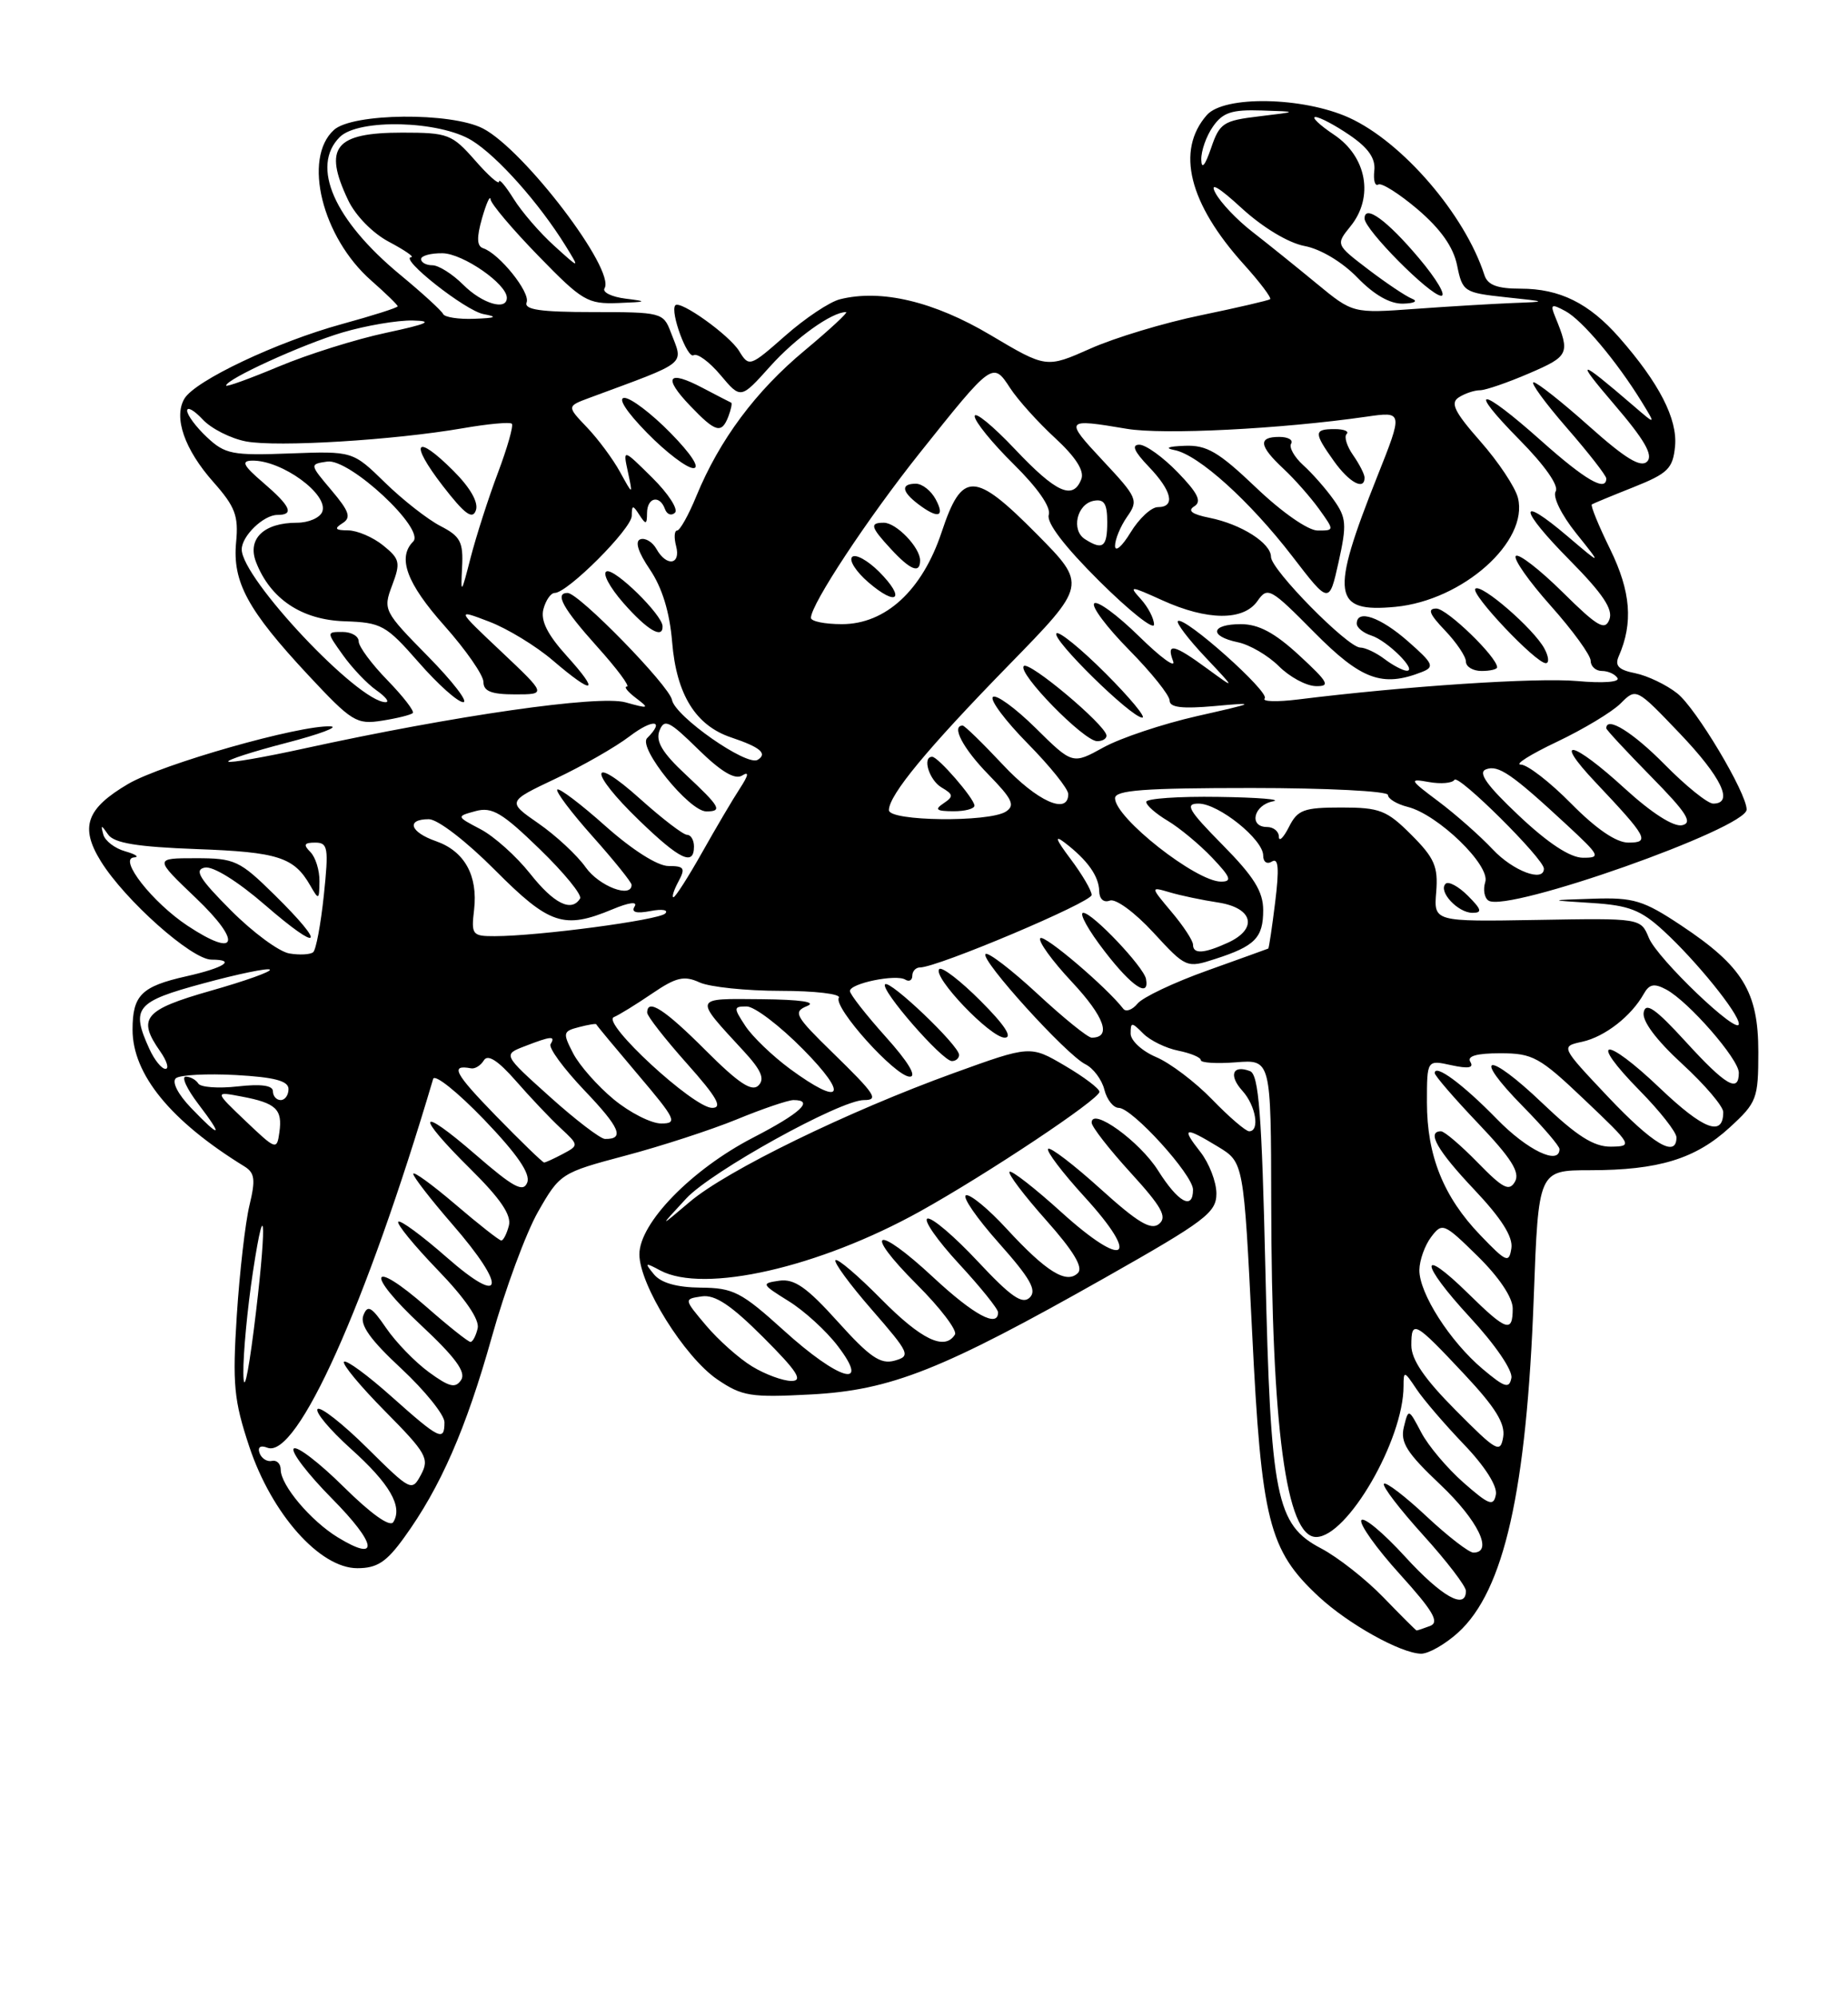 <?xml version="1.0" encoding="UTF-8" standalone="no"?>
<!DOCTYPE svg PUBLIC "-//W3C//DTD SVG 1.1//EN" "http://www.w3.org/Graphics/SVG/1.1/DTD/svg11.dtd" >
<svg xmlns="http://www.w3.org/2000/svg" xmlns:xlink="http://www.w3.org/1999/xlink" version="1.1" viewBox="0 0 237 256">
 <g >
 <path fill="currentColor"
d=" M 187.00 209.25 C 192.90 203.89 195.78 191.11 196.70 166.25 C 197.30 150.00 197.30 150.00 203.90 149.99 C 212.70 149.99 217.44 148.54 221.84 144.50 C 225.31 141.32 225.50 140.83 225.50 134.83 C 225.50 127.12 223.51 123.86 215.58 118.60 C 210.76 115.40 209.51 115.02 204.33 115.19 C 198.50 115.38 198.50 115.38 204.18 115.74 C 208.90 116.04 210.44 116.63 213.34 119.30 C 217.53 123.14 223.00 129.90 223.00 131.23 C 223.00 132.86 212.56 122.89 211.46 120.21 C 210.42 117.68 210.42 117.68 197.15 117.91 C 183.87 118.14 183.87 118.14 184.19 114.32 C 184.45 111.08 183.97 109.97 181.00 107.00 C 177.85 103.85 176.95 103.50 172.03 103.50 C 167.20 103.50 166.41 103.79 165.30 106.00 C 164.60 107.38 164.02 107.94 164.01 107.25 C 164.01 106.56 163.32 106.00 162.50 106.00 C 160.12 106.00 160.76 103.19 163.25 102.71 C 164.49 102.47 161.34 102.21 156.25 102.14 C 151.16 102.06 147.00 102.35 147.00 102.78 C 147.00 103.22 148.24 104.30 149.75 105.20 C 151.26 106.10 153.82 108.22 155.44 109.92 C 157.84 112.44 158.05 113.00 156.59 113.00 C 153.40 113.00 143.00 104.83 143.00 102.31 C 143.00 101.28 146.72 101.00 160.50 101.00 C 170.12 101.00 178.00 101.40 178.00 101.89 C 178.00 102.38 179.14 103.07 180.53 103.42 C 184.41 104.39 191.16 110.92 190.48 113.05 C 190.17 114.03 190.37 115.11 190.91 115.44 C 193.40 116.98 224.00 106.17 224.00 103.76 C 224.00 101.63 217.50 90.75 215.10 88.87 C 213.70 87.76 211.28 86.61 209.72 86.29 C 207.58 85.87 207.06 85.33 207.60 84.11 C 209.47 79.84 209.15 75.83 206.51 70.42 C 205.01 67.37 203.95 64.77 204.15 64.65 C 204.34 64.53 206.75 63.53 209.50 62.44 C 213.91 60.68 214.54 60.06 214.82 57.20 C 215.15 53.71 212.79 49.10 207.65 43.25 C 203.79 38.86 200.03 37.00 195.02 37.00 C 192.01 37.00 190.79 36.54 190.37 35.25 C 187.87 27.50 179.84 18.18 173.00 15.08 C 167.09 12.41 156.99 12.22 154.77 14.75 C 150.78 19.30 152.46 26.07 159.53 33.90 C 161.59 36.18 163.10 38.19 162.89 38.35 C 162.68 38.51 158.68 39.44 154.00 40.41 C 149.32 41.37 142.95 43.29 139.84 44.68 C 134.18 47.19 134.18 47.19 127.02 42.94 C 119.78 38.64 113.00 37.03 107.72 38.36 C 106.41 38.68 103.25 40.79 100.71 43.03 C 96.16 47.03 96.06 47.06 94.79 44.99 C 93.53 42.94 87.19 38.41 86.60 39.14 C 85.92 39.97 88.15 46.03 88.95 45.53 C 89.43 45.24 90.98 46.38 92.41 48.08 C 95.00 51.16 95.00 51.16 98.75 46.98 C 102.03 43.32 106.67 40.00 108.50 40.00 C 108.83 40.00 106.45 42.21 103.21 44.91 C 96.91 50.14 92.28 56.37 89.32 63.55 C 88.32 66.00 87.20 67.99 86.84 68.00 C 86.48 68.00 86.42 68.90 86.71 70.00 C 87.34 72.40 85.48 72.67 84.19 70.37 C 83.69 69.47 82.76 68.91 82.13 69.12 C 81.39 69.37 81.83 70.76 83.35 73.00 C 84.92 75.32 85.88 78.45 86.20 82.29 C 86.75 89.03 89.22 93.01 93.80 94.53 C 97.50 95.77 98.47 96.59 97.17 97.39 C 95.78 98.26 86.58 91.83 86.18 89.71 C 85.83 87.88 74.23 76.00 72.79 76.00 C 71.09 76.00 72.19 77.99 76.59 82.89 C 79.12 85.70 80.83 88.00 80.40 88.00 C 79.97 88.00 80.49 88.66 81.56 89.47 C 83.34 90.82 83.23 90.86 80.21 90.02 C 76.75 89.07 58.33 91.71 39.08 95.92 C 33.89 97.06 29.49 97.82 29.28 97.62 C 29.08 97.41 32.42 96.33 36.71 95.22 C 40.99 94.11 43.55 93.15 42.38 93.10 C 38.42 92.92 20.80 97.93 16.45 100.47 C 11.07 103.63 10.22 106.00 12.92 110.37 C 16.01 115.37 24.59 123.00 27.12 123.00 C 30.36 123.00 28.78 124.04 23.87 125.14 C 18.14 126.43 17.00 127.56 17.00 131.97 C 17.00 137.71 21.89 143.69 31.34 149.50 C 32.68 150.33 32.79 151.19 31.99 154.50 C 31.46 156.70 30.73 163.03 30.37 168.57 C 29.80 177.44 29.99 179.46 31.97 185.42 C 34.85 194.06 41.02 201.00 45.82 201.00 C 48.36 201.00 49.56 200.22 51.83 197.07 C 56.49 190.64 59.76 183.17 63.07 171.38 C 64.78 165.26 67.46 158.02 69.01 155.30 C 71.80 150.42 71.97 150.31 80.17 148.13 C 84.75 146.92 91.20 144.82 94.50 143.47 C 97.80 142.11 101.06 141.01 101.75 141.00 C 104.48 140.99 102.69 142.66 96.55 145.83 C 88.69 149.90 82.00 156.76 82.00 160.77 C 82.00 164.67 87.78 173.94 92.00 176.81 C 95.18 178.97 96.29 179.14 104.00 178.73 C 114.29 178.18 120.81 175.59 141.75 163.75 C 154.60 156.48 156.00 155.42 156.00 152.98 C 156.00 151.49 155.07 149.08 153.93 147.63 C 151.45 144.48 151.89 144.35 156.23 146.99 C 159.50 148.98 159.50 148.98 160.58 170.74 C 161.77 194.95 162.71 198.68 169.12 204.64 C 172.90 208.15 179.60 211.89 182.23 211.96 C 183.19 211.98 185.33 210.76 187.00 209.25 Z  M 188.25 114.81 C 187.04 113.60 185.75 112.91 185.39 113.28 C 184.41 114.25 186.97 117.00 188.84 117.00 C 190.13 117.00 190.01 116.57 188.25 114.81 Z  M 52.94 91.39 C 53.17 91.16 51.71 89.27 49.69 87.19 C 47.66 85.11 46.00 82.87 46.00 82.21 C 46.00 81.54 45.07 81.00 43.93 81.00 C 41.86 81.00 41.86 81.00 43.99 83.98 C 45.16 85.62 47.09 87.65 48.28 88.48 C 49.47 89.32 50.00 90.00 49.45 90.00 C 45.95 90.00 31.00 74.14 31.00 70.42 C 31.00 68.70 33.80 66.00 35.57 66.00 C 37.78 66.00 37.29 64.90 33.75 61.86 C 31.20 59.68 30.89 59.07 32.32 59.04 C 36.12 58.96 42.18 63.36 41.33 65.59 C 41.03 66.37 39.57 67.00 38.08 67.00 C 33.84 67.00 31.69 69.06 32.83 72.03 C 34.66 76.76 38.68 79.45 44.18 79.63 C 48.93 79.79 49.50 80.11 53.70 84.90 C 56.15 87.71 58.72 90.00 59.41 90.00 C 60.10 90.00 58.06 87.35 54.88 84.12 C 49.21 78.36 49.11 78.16 50.29 75.03 C 51.39 72.11 51.29 71.65 49.14 69.91 C 47.84 68.86 45.82 67.99 44.64 67.98 C 42.99 67.97 42.82 67.76 43.91 67.07 C 45.07 66.35 44.81 65.56 42.51 62.84 C 39.69 59.50 39.69 59.50 41.97 59.16 C 44.82 58.74 54.58 67.82 52.99 69.41 C 50.93 71.47 52.16 74.78 57.00 80.21 C 59.75 83.30 62.00 86.54 62.00 87.41 C 62.00 88.60 63.01 89.00 66.05 89.00 C 70.09 89.00 70.09 89.00 64.30 83.53 C 58.50 78.06 58.50 78.06 62.74 79.68 C 65.08 80.57 68.75 82.81 70.90 84.65 C 76.17 89.16 77.03 88.88 72.69 84.08 C 70.20 81.33 69.31 79.54 69.69 78.08 C 69.99 76.94 70.64 76.00 71.14 76.00 C 72.78 76.00 81.00 67.78 81.02 66.12 C 81.03 64.71 81.16 64.69 82.00 66.00 C 82.83 67.28 82.97 67.25 82.98 65.75 C 83.00 63.74 84.61 63.39 85.28 65.25 C 85.53 65.94 86.10 66.15 86.56 65.72 C 87.02 65.29 85.71 63.26 83.64 61.22 C 79.88 57.50 79.88 57.50 80.53 60.50 C 81.17 63.50 81.17 63.50 79.52 60.50 C 78.62 58.85 76.71 56.28 75.28 54.78 C 72.69 52.07 72.69 52.07 75.60 50.99 C 88.45 46.23 87.66 46.87 86.02 42.57 C 85.08 40.07 84.79 40.00 76.06 40.00 C 69.27 40.00 67.18 39.69 67.54 38.75 C 68.03 37.48 64.04 32.51 61.97 31.82 C 61.15 31.55 61.11 30.47 61.82 27.97 C 62.37 26.06 62.86 24.97 62.91 25.54 C 62.96 26.12 65.72 29.38 69.04 32.79 C 74.67 38.58 75.35 38.99 79.29 38.84 C 83.00 38.70 83.11 38.63 80.23 38.28 C 78.43 38.05 77.22 37.46 77.53 36.95 C 78.97 34.62 67.23 19.21 61.94 16.47 C 57.86 14.36 45.23 14.48 42.83 16.65 C 38.80 20.30 41.31 30.43 47.61 35.96 C 49.47 37.60 51.00 39.08 51.00 39.26 C 51.00 39.44 47.78 40.46 43.84 41.54 C 35.52 43.82 25.01 48.79 23.65 51.10 C 22.23 53.49 23.66 57.61 27.36 61.78 C 30.16 64.94 30.61 66.11 30.28 69.50 C 29.80 74.59 31.76 78.20 39.51 86.51 C 45.12 92.52 45.72 92.89 49.00 92.37 C 50.92 92.07 52.70 91.63 52.94 91.39 Z  M 84.97 80.25 C 84.91 78.78 78.89 72.87 77.81 73.23 C 77.20 73.43 78.17 75.26 79.96 77.30 C 83.01 80.77 85.04 81.97 84.97 80.25 Z  M 86.00 55.50 C 83.57 53.02 80.91 51.00 80.08 51.00 C 79.18 51.00 80.35 52.80 83.00 55.50 C 85.43 57.98 88.09 60.00 88.92 60.00 C 89.82 60.00 88.65 58.20 86.00 55.50 Z  M 93.42 53.36 C 93.76 52.45 93.92 51.67 93.77 51.61 C 93.62 51.55 91.98 50.70 90.11 49.72 C 85.64 47.36 84.97 48.32 88.51 52.01 C 91.79 55.44 92.54 55.64 93.42 53.36 Z  M 177.41 204.73 C 175.16 202.41 171.57 199.59 169.44 198.47 C 163.64 195.43 162.95 192.00 162.28 162.66 C 161.82 142.71 161.43 137.72 160.31 137.29 C 158.07 136.43 157.54 137.83 159.34 139.82 C 161.06 141.72 161.60 145.00 160.20 145.00 C 159.76 145.00 157.63 143.17 155.45 140.92 C 153.28 138.68 150.04 136.23 148.25 135.48 C 146.46 134.72 145.00 133.37 145.00 132.48 C 145.00 130.98 145.13 130.98 146.62 132.48 C 147.51 133.37 149.54 134.36 151.12 134.67 C 152.70 134.99 154.00 135.53 154.00 135.88 C 154.00 136.23 156.03 136.35 158.50 136.16 C 163.00 135.80 163.00 135.80 163.03 154.15 C 163.07 182.97 164.95 197.00 168.79 197.00 C 172.79 197.00 180.00 184.55 180.00 177.66 C 180.00 175.67 180.09 175.69 181.65 178.03 C 182.55 179.39 185.30 182.58 187.74 185.13 C 190.43 187.93 192.05 190.48 191.84 191.57 C 191.54 193.12 190.97 192.91 187.70 190.04 C 185.61 188.20 183.16 185.31 182.27 183.60 C 180.64 180.51 180.63 180.51 180.04 182.91 C 179.56 184.88 180.41 186.22 184.73 190.30 C 189.54 194.86 191.56 199.00 188.96 199.00 C 188.38 199.00 185.68 196.91 182.94 194.35 C 180.21 191.79 177.75 189.91 177.49 190.18 C 177.22 190.45 179.48 193.40 182.50 196.74 C 185.53 200.08 188.00 203.31 188.00 203.91 C 188.00 206.41 184.89 204.66 180.17 199.49 C 177.40 196.46 174.89 194.37 174.59 194.85 C 174.30 195.33 176.51 198.44 179.52 201.76 C 183.80 206.49 184.64 207.92 183.41 208.40 C 182.54 208.73 181.76 208.99 181.67 208.98 C 181.58 208.97 179.66 207.06 177.41 204.73 Z  M 43.34 197.06 C 39.87 194.95 36.00 190.37 36.00 188.37 C 36.00 187.61 35.49 187.11 34.88 187.25 C 34.26 187.39 33.54 186.94 33.29 186.25 C 33.01 185.48 33.40 185.21 34.30 185.56 C 38.09 187.02 46.94 167.33 55.55 138.29 C 55.75 137.62 58.68 139.97 62.08 143.50 C 66.33 147.93 68.05 150.43 67.62 151.56 C 67.11 152.88 65.87 152.22 61.00 148.00 C 53.54 141.54 53.15 142.74 60.38 149.88 C 64.18 153.64 65.62 155.75 65.26 157.10 C 64.99 158.14 64.55 159.00 64.29 159.00 C 64.03 159.00 61.38 156.92 58.41 154.38 C 55.43 151.84 53.00 150.07 53.00 150.46 C 53.00 150.84 55.25 153.74 58.00 156.91 C 65.09 165.06 64.65 167.62 57.27 161.14 C 54.12 158.38 51.34 156.33 51.08 156.59 C 50.82 156.84 53.10 159.63 56.14 162.78 C 59.65 166.41 61.52 169.14 61.26 170.25 C 61.04 171.21 60.62 172.00 60.34 172.00 C 60.05 172.00 57.53 170.00 54.74 167.55 C 47.41 161.14 46.76 163.10 53.98 169.84 C 58.39 173.96 59.80 175.87 59.14 176.87 C 58.41 177.98 57.63 177.79 55.00 175.87 C 53.22 174.57 50.75 172.02 49.51 170.20 C 47.64 167.47 47.14 167.19 46.60 168.60 C 46.13 169.82 47.50 171.74 51.48 175.43 C 54.51 178.26 57.00 181.35 57.00 182.29 C 57.00 184.80 56.38 184.50 50.23 179.02 C 47.15 176.27 44.41 174.26 44.12 174.54 C 43.84 174.82 46.22 177.69 49.41 180.91 C 54.68 186.23 55.09 186.96 54.00 189.00 C 52.82 191.20 52.70 191.14 47.09 185.59 C 43.96 182.49 41.09 180.24 40.73 180.60 C 40.37 180.96 42.28 183.25 44.98 185.68 C 49.98 190.16 51.68 193.10 50.44 195.09 C 50.02 195.78 47.59 194.05 44.07 190.57 C 40.95 187.48 38.06 185.27 37.67 185.67 C 37.27 186.06 39.48 188.95 42.57 192.07 C 48.34 197.90 48.71 200.33 43.34 197.06 Z  M 186.70 180.77 C 182.69 176.74 181.00 174.27 181.00 172.44 C 181.00 169.11 181.42 169.34 187.83 176.18 C 191.77 180.38 193.06 182.46 192.78 184.18 C 192.42 186.32 191.95 186.06 186.70 180.77 Z  M 31.21 176.00 C 31.18 173.53 31.73 167.68 32.44 163.00 C 34.12 151.98 34.19 157.53 32.54 170.50 C 31.76 176.59 31.24 178.74 31.21 176.00 Z  M 190.16 175.48 C 185.95 171.94 181.99 165.74 182.03 162.77 C 182.05 161.52 182.73 159.62 183.54 158.55 C 184.96 156.67 185.17 156.75 189.51 161.01 C 192.24 163.69 194.00 166.31 194.00 167.71 C 194.00 170.88 193.21 170.62 188.31 165.81 C 181.90 159.52 182.07 161.88 188.53 168.86 C 191.75 172.34 194.02 175.66 193.83 176.62 C 193.55 178.03 192.98 177.85 190.16 175.48 Z  M 96.46 175.14 C 94.78 174.12 92.13 171.76 90.55 169.89 C 87.69 166.50 87.69 166.50 90.00 166.16 C 91.70 165.91 93.75 167.27 97.89 171.41 C 102.26 175.78 103.04 177.00 101.49 177.00 C 100.40 176.99 98.13 176.16 96.46 175.14 Z  M 100.50 170.51 C 95.08 165.61 94.05 165.07 89.87 165.04 C 86.81 165.01 84.78 164.44 83.87 163.34 C 82.63 161.83 82.71 161.78 84.68 162.84 C 90.28 165.82 105.03 162.46 118.00 155.26 C 126.60 150.48 141.00 140.90 141.00 139.94 C 141.00 139.53 139.00 138.02 136.56 136.59 C 132.13 133.99 132.13 133.99 122.31 137.54 C 108.72 142.46 93.23 150.01 88.48 154.03 C 84.50 157.40 84.50 157.40 88.00 153.62 C 91.21 150.15 107.74 141.00 110.80 141.00 C 112.75 141.00 112.27 140.27 106.75 134.89 C 101.96 130.22 101.68 129.70 103.50 128.95 C 104.79 128.43 102.71 128.12 97.63 128.07 C 88.84 127.99 88.93 127.74 95.40 134.75 C 97.63 137.17 98.11 138.29 97.27 139.13 C 96.42 139.98 94.69 138.82 90.50 134.63 C 85.22 129.35 83.00 127.92 83.00 129.80 C 83.00 130.24 85.29 133.17 88.08 136.30 C 91.95 140.64 92.72 142.00 91.33 142.00 C 88.94 142.00 77.09 131.07 78.72 130.37 C 79.39 130.09 81.60 128.73 83.64 127.34 C 86.71 125.25 87.74 125.01 89.72 125.92 C 91.02 126.51 95.70 127.00 100.11 127.00 C 104.51 127.00 107.87 127.40 107.58 127.88 C 106.82 129.10 114.83 138.00 116.68 138.00 C 117.62 138.00 116.46 136.08 113.59 132.89 C 111.07 130.08 109.00 127.44 109.00 127.02 C 109.00 126.04 114.91 124.83 116.10 125.56 C 116.60 125.87 117.00 125.64 117.00 125.06 C 117.00 124.48 117.45 124.00 117.99 124.00 C 120.22 124.00 140.00 115.65 140.00 114.71 C 140.00 114.15 138.78 112.07 137.29 110.09 C 135.41 107.59 135.18 106.96 136.54 108.00 C 139.47 110.24 140.93 112.30 140.97 114.22 C 140.99 115.23 141.55 115.73 142.33 115.43 C 143.08 115.14 145.54 116.95 147.90 119.51 C 152.09 124.06 152.18 124.10 155.82 122.92 C 160.95 121.27 162.00 120.21 162.00 116.66 C 162.00 114.27 160.81 112.36 156.78 108.28 C 152.40 103.84 151.91 103.00 153.71 103.00 C 156.28 103.00 162.00 107.59 162.00 109.65 C 162.00 110.49 162.49 110.82 163.13 110.42 C 163.96 109.91 164.07 111.32 163.54 115.61 C 163.14 118.85 162.74 121.53 162.65 121.58 C 162.57 121.62 159.04 122.89 154.80 124.41 C 150.57 125.92 146.56 127.82 145.89 128.63 C 145.22 129.44 144.40 129.74 144.06 129.30 C 141.92 126.53 133.93 119.73 133.42 120.25 C 133.08 120.59 134.91 123.13 137.49 125.88 C 141.66 130.35 142.60 133.00 140.00 133.00 C 139.51 133.00 136.37 130.46 133.03 127.36 C 129.68 124.26 126.69 121.98 126.39 122.28 C 125.68 122.99 136.75 135.20 139.20 136.41 C 140.21 136.91 141.31 138.38 141.63 139.66 C 141.95 140.95 142.79 142.00 143.48 142.00 C 145.20 142.00 153.00 150.58 153.00 152.48 C 153.00 155.16 151.10 154.12 148.52 150.03 C 146.15 146.28 140.00 141.85 140.00 143.89 C 140.00 144.41 142.25 147.30 144.99 150.30 C 148.99 154.68 149.72 155.99 148.65 156.87 C 147.62 157.73 145.92 156.71 141.12 152.37 C 137.70 149.28 134.69 146.98 134.42 147.25 C 134.14 147.52 136.25 150.30 139.11 153.43 C 146.38 161.39 144.30 162.77 136.14 155.39 C 132.72 152.29 129.71 149.95 129.47 150.19 C 129.23 150.44 131.34 153.22 134.15 156.38 C 137.66 160.32 138.95 162.45 138.24 163.16 C 136.78 164.62 134.19 163.02 129.11 157.51 C 126.77 154.96 124.42 153.03 123.89 153.20 C 123.36 153.38 125.26 156.13 128.10 159.32 C 132.13 163.85 133.01 165.39 132.06 166.31 C 131.11 167.24 129.63 166.20 125.40 161.68 C 122.40 158.47 119.50 156.00 118.94 156.19 C 118.39 156.37 120.20 158.97 122.97 161.97 C 125.74 164.96 128.00 167.77 128.00 168.21 C 128.00 170.23 124.89 168.55 119.71 163.74 C 112.29 156.83 110.51 157.56 117.57 164.62 C 120.59 167.63 122.79 170.53 122.47 171.05 C 121.16 173.16 118.16 171.72 113.02 166.52 C 110.05 163.51 107.41 161.26 107.15 161.52 C 106.89 161.77 108.99 164.64 111.82 167.88 C 116.68 173.47 116.83 173.81 114.72 174.40 C 112.92 174.90 111.54 173.95 107.45 169.41 C 103.49 165.01 101.88 163.88 99.95 164.15 C 97.59 164.49 97.64 164.59 101.14 166.77 C 103.15 168.01 105.98 170.60 107.44 172.52 C 111.74 178.14 107.60 176.95 100.50 170.51 Z  M 123.00 135.21 C 123.00 134.01 114.12 125.55 113.51 126.16 C 112.84 126.82 120.84 136.00 122.08 136.00 C 122.59 136.00 123.00 135.64 123.00 135.21 Z  M 125.77 128.30 C 123.19 125.71 120.79 123.87 120.46 124.21 C 119.52 125.15 127.01 133.00 128.85 133.00 C 129.91 133.00 128.84 131.37 125.77 128.30 Z  M 146.97 125.47 C 146.67 123.92 140.11 117.00 138.93 117.00 C 138.34 117.00 139.57 119.23 141.68 121.95 C 145.15 126.46 147.44 127.98 146.97 125.47 Z  M 189.84 158.31 C 185.12 153.40 183.00 148.12 183.00 141.30 C 183.00 135.84 183.00 135.84 186.13 136.53 C 188.30 137.00 189.04 136.88 188.57 136.11 C 188.10 135.36 189.36 135.00 192.41 135.00 C 196.58 135.00 197.45 135.48 203.22 140.97 C 209.36 146.80 209.44 146.93 206.59 146.97 C 204.40 146.99 202.23 145.62 197.79 141.38 C 190.74 134.65 188.62 135.01 195.31 141.81 C 197.89 144.43 200.00 146.89 200.00 147.28 C 200.00 149.42 195.86 147.43 191.96 143.42 C 187.63 138.98 184.00 136.30 184.00 137.54 C 184.00 137.87 186.51 140.78 189.59 144.01 C 193.79 148.42 194.96 150.25 194.30 151.44 C 193.56 152.75 192.77 152.35 189.50 149.00 C 187.35 146.80 185.24 145.00 184.80 145.00 C 182.92 145.00 184.33 147.47 189.08 152.49 C 192.56 156.17 194.05 158.53 193.83 159.99 C 193.53 161.94 193.19 161.80 189.84 158.31 Z  M 63.58 143.00 C 58.28 137.55 57.68 136.42 60.41 136.93 C 60.91 137.03 61.65 136.57 62.06 135.90 C 62.56 135.09 63.87 135.93 66.15 138.53 C 67.99 140.64 70.57 143.36 71.88 144.58 C 74.25 146.78 74.25 146.80 72.19 147.90 C 71.06 148.50 69.97 149.00 69.78 149.00 C 69.59 149.00 66.80 146.30 63.58 143.00 Z  M 31.50 143.69 C 27.50 139.88 27.50 139.88 31.00 140.55 C 35.41 141.38 36.25 142.18 35.83 145.13 C 35.51 147.44 35.40 147.40 31.50 143.69 Z  M 206.21 140.57 C 200.13 134.13 200.13 134.13 202.93 133.52 C 205.82 132.88 209.20 130.25 210.80 127.40 C 211.51 126.13 212.14 126.00 213.69 126.83 C 216.56 128.37 223.00 135.75 223.00 137.50 C 223.00 140.12 221.33 139.15 216.17 133.50 C 212.32 129.29 211.06 128.41 210.80 129.75 C 210.57 130.85 212.39 133.29 215.72 136.35 C 218.63 139.02 221.00 141.80 221.00 142.54 C 221.00 145.76 218.48 144.80 212.89 139.48 C 205.76 132.68 203.57 132.96 210.31 139.81 C 212.89 142.43 215.00 145.12 215.00 145.78 C 215.00 148.47 212.00 146.68 206.21 140.57 Z  M 70.50 140.56 C 64.50 135.17 64.50 135.17 67.32 134.09 C 70.69 132.78 71.28 132.74 70.61 133.83 C 70.32 134.29 72.28 136.95 74.95 139.76 C 79.52 144.54 80.15 146.03 77.58 145.98 C 76.99 145.96 73.80 143.53 70.50 140.56 Z  M 24.49 141.99 C 22.81 140.24 22.01 138.66 22.56 138.20 C 23.08 137.77 26.54 137.59 30.25 137.79 C 35.22 138.07 37.00 138.54 37.00 139.59 C 37.00 140.36 36.55 141.00 36.00 141.00 C 35.45 141.00 35.00 140.49 35.00 139.87 C 35.00 139.12 33.47 138.91 30.48 139.25 C 28.00 139.53 25.72 139.36 25.43 138.88 C 25.13 138.40 24.41 138.00 23.82 138.00 C 23.24 138.00 23.96 139.57 25.43 141.50 C 28.71 145.80 28.33 146.00 24.49 141.99 Z  M 78.71 140.91 C 76.65 139.21 74.31 136.56 73.51 135.02 C 72.15 132.39 72.19 132.18 74.24 131.65 C 75.43 131.34 76.44 131.17 76.47 131.29 C 76.50 131.41 78.92 134.31 81.83 137.75 C 86.68 143.46 86.93 144.00 84.80 144.00 C 83.51 144.00 80.77 142.61 78.71 140.91 Z  M 101.31 137.00 C 99.06 135.34 96.49 132.87 95.59 131.50 C 94.05 129.15 94.06 129.00 95.76 129.00 C 96.76 129.00 100.01 131.47 103.00 134.50 C 108.93 140.50 107.98 141.90 101.31 137.00 Z  M 19.16 134.45 C 16.75 129.17 17.41 128.38 26.09 126.04 C 30.54 124.83 34.38 124.04 34.61 124.28 C 34.85 124.52 31.43 125.74 27.02 126.99 C 18.46 129.43 17.56 130.51 20.56 134.78 C 21.41 136.00 21.71 137.00 21.22 137.00 C 20.72 137.00 19.80 135.85 19.16 134.45 Z  M 37.12 122.21 C 35.80 122.00 32.43 119.51 29.62 116.69 C 25.55 112.61 24.87 111.48 26.27 111.20 C 27.32 110.99 30.49 112.96 34.02 116.02 C 41.17 122.21 41.96 121.35 35.22 114.71 C 30.72 110.28 30.11 110.00 25.10 110.00 C 19.77 110.00 19.77 110.00 25.14 115.12 C 31.09 120.80 30.45 122.89 24.06 118.66 C 19.56 115.68 15.14 110.05 17.18 109.90 C 17.91 109.85 17.41 109.50 16.07 109.12 C 14.74 108.75 13.47 107.78 13.25 106.97 C 12.90 105.68 12.97 105.68 13.87 106.97 C 14.63 108.06 17.59 108.55 25.23 108.83 C 35.67 109.21 37.71 109.87 39.79 113.50 C 40.88 115.40 40.94 115.37 40.97 112.95 C 40.99 111.55 40.46 109.86 39.80 109.20 C 38.87 108.27 39.00 108.00 40.42 108.00 C 42.06 108.00 42.17 108.64 41.53 114.75 C 41.14 118.46 40.53 121.75 40.16 122.05 C 39.80 122.35 38.43 122.43 37.12 122.21 Z  M 153.00 121.08 C 153.00 120.57 151.77 118.69 150.26 116.90 C 147.52 113.64 147.52 113.64 150.01 114.37 C 151.38 114.78 154.19 115.37 156.25 115.68 C 160.73 116.38 161.36 119.06 157.45 120.84 C 154.38 122.24 153.00 122.31 153.00 121.08 Z  M 60.80 116.61 C 61.31 112.22 59.57 109.10 55.92 107.82 C 52.58 106.66 52.03 105.00 55.00 105.00 C 56.13 105.00 59.81 107.83 63.46 111.50 C 70.47 118.54 72.31 119.15 78.57 116.54 C 80.67 115.66 81.80 115.52 81.39 116.18 C 80.92 116.93 81.58 117.12 83.43 116.77 C 84.93 116.48 85.77 116.63 85.31 117.09 C 84.47 117.93 69.09 119.98 63.45 119.99 C 60.57 120.00 60.42 119.81 60.80 116.61 Z  M 67.98 111.97 C 66.22 109.75 63.37 107.20 61.64 106.29 C 58.50 104.64 58.50 104.64 61.00 103.96 C 63.10 103.39 64.41 104.17 69.20 108.82 C 72.34 111.86 74.68 114.72 74.39 115.17 C 73.29 116.95 71.03 115.83 67.98 111.97 Z  M 87.00 113.00 C 87.93 111.27 87.76 111.00 85.73 111.00 C 84.34 111.00 81.09 108.94 77.65 105.88 C 74.49 103.06 71.71 100.96 71.47 101.20 C 71.23 101.44 73.27 104.15 76.02 107.23 C 78.76 110.30 81.00 113.09 81.00 113.41 C 81.00 115.18 76.85 113.60 75.12 111.18 C 74.02 109.62 71.29 107.09 69.07 105.55 C 65.03 102.75 65.03 102.75 71.26 99.80 C 74.69 98.18 78.96 95.74 80.75 94.37 C 83.74 92.10 85.34 92.26 82.99 94.61 C 81.78 95.82 88.39 104.00 90.58 104.00 C 92.70 104.00 92.38 103.43 87.94 99.28 C 84.94 96.49 84.06 95.01 84.57 93.67 C 85.19 92.08 85.80 92.37 89.54 96.04 C 92.45 98.89 94.24 99.97 95.16 99.41 C 96.09 98.83 96.01 99.33 94.90 101.04 C 94.01 102.39 91.83 106.09 90.05 109.25 C 88.27 112.41 86.61 115.00 86.37 115.00 C 86.13 115.00 86.41 114.10 87.00 113.00 Z  M 89.00 108.50 C 89.00 107.67 88.60 107.00 88.11 107.00 C 87.62 107.00 84.92 104.93 82.11 102.41 C 75.52 96.49 75.43 98.85 82.00 105.18 C 87.19 110.19 89.00 111.05 89.00 108.50 Z  M 191.44 108.87 C 189.82 107.15 186.70 104.39 184.50 102.74 C 180.73 99.92 180.66 99.77 183.27 100.24 C 184.80 100.51 186.27 100.38 186.53 99.95 C 187.01 99.17 198.00 110.08 198.00 111.34 C 198.00 113.13 194.04 111.64 191.44 108.87 Z  M 194.80 104.55 C 190.68 100.67 189.50 99.02 190.57 98.61 C 192.15 98.00 193.87 99.18 200.94 105.73 C 205.20 109.68 205.34 109.95 203.00 109.94 C 201.36 109.93 198.53 108.07 194.80 104.55 Z  M 201.50 103.00 C 198.79 100.25 195.88 98.00 195.04 98.00 C 194.19 98.00 196.28 96.69 199.67 95.08 C 203.06 93.47 206.74 91.26 207.84 90.16 C 209.84 88.16 209.84 88.16 215.42 94.00 C 220.80 99.64 222.40 103.00 219.71 103.00 C 219.00 103.00 216.21 100.75 213.50 98.00 C 209.42 93.86 206.00 91.74 206.00 93.35 C 206.00 93.54 208.59 96.32 211.75 99.54 C 216.31 104.17 217.13 105.46 215.73 105.77 C 214.63 106.01 211.82 104.21 208.39 101.08 C 201.66 94.92 199.02 94.34 204.60 100.25 C 211.28 107.32 211.65 108.00 208.83 108.00 C 207.27 108.00 204.71 106.25 201.50 103.00 Z  M 114.00 103.84 C 114.00 101.90 118.90 95.97 129.39 85.23 C 139.41 74.97 139.41 74.97 132.96 68.45 C 124.95 60.37 123.38 60.34 120.76 68.21 C 118.28 75.66 113.58 80.00 107.97 80.00 C 105.78 80.00 104.00 79.64 104.00 79.19 C 104.00 77.45 111.29 66.42 117.95 58.06 C 127.27 46.37 127.33 46.33 129.54 49.73 C 130.53 51.25 133.13 54.14 135.32 56.15 C 137.95 58.58 139.08 60.34 138.68 61.40 C 137.62 64.15 135.46 63.18 130.15 57.56 C 127.32 54.57 125.00 52.67 125.00 53.35 C 125.00 54.02 127.25 56.79 130.00 59.50 C 133.10 62.56 134.81 65.02 134.50 65.99 C 134.18 66.99 136.53 70.06 141.00 74.50 C 144.85 78.32 148.00 80.82 148.00 80.05 C 148.00 79.28 147.24 77.82 146.31 76.79 C 144.73 75.05 144.91 75.06 149.06 76.94 C 154.83 79.56 159.47 79.59 161.26 77.04 C 162.57 75.17 162.91 75.35 168.54 81.04 C 174.57 87.13 177.27 88.13 182.36 86.13 C 184.01 85.48 183.82 85.05 180.57 82.20 C 177.03 79.09 174.00 78.04 174.00 79.93 C 174.00 80.45 174.84 81.13 175.87 81.46 C 177.92 82.11 181.85 86.02 180.40 85.97 C 179.91 85.95 178.63 85.28 177.56 84.47 C 176.49 83.66 175.09 83.00 174.45 83.00 C 172.84 83.00 163.00 73.02 163.00 71.38 C 163.00 69.61 159.19 67.19 155.12 66.37 C 152.87 65.92 152.25 65.46 153.16 64.90 C 154.15 64.29 153.64 63.22 151.04 60.54 C 149.15 58.59 146.94 57.00 146.12 57.00 C 145.08 57.00 145.44 57.85 147.31 59.80 C 150.31 62.93 150.78 65.00 148.49 65.00 C 147.65 65.00 146.08 66.46 144.99 68.25 C 143.90 70.04 143.01 70.81 143.00 69.97 C 143.00 69.13 143.70 67.45 144.55 66.23 C 146.03 64.13 145.88 63.78 141.41 59.01 C 136.48 53.73 136.56 53.62 144.50 54.96 C 149.15 55.75 164.24 54.99 175.23 53.41 C 179.95 52.73 179.95 52.73 176.61 61.12 C 170.57 76.29 170.89 78.55 178.96 77.78 C 187.60 76.95 196.07 69.41 194.67 63.81 C 194.33 62.45 192.16 59.19 189.86 56.58 C 186.52 52.79 185.96 51.64 187.09 50.93 C 187.86 50.43 189.09 50.02 189.81 50.02 C 190.54 50.01 193.38 49.03 196.14 47.84 C 201.23 45.65 201.38 45.32 199.46 40.63 C 198.79 39.00 198.95 38.90 200.75 39.87 C 202.89 41.01 207.35 46.32 210.54 51.50 C 212.38 54.50 212.38 54.50 209.44 51.97 C 202.39 45.91 201.91 45.87 206.97 51.78 C 210.91 56.37 212.05 58.35 211.24 59.16 C 210.42 59.98 208.44 58.77 203.81 54.64 C 200.34 51.54 197.13 49.01 196.68 49.00 C 196.23 49.00 198.14 51.62 200.93 54.83 C 203.72 58.03 206.00 60.96 206.00 61.33 C 206.00 63.09 203.29 61.52 197.66 56.50 C 189.75 49.45 187.97 49.38 194.90 56.40 C 198.11 59.65 199.95 62.27 199.51 62.98 C 199.10 63.65 200.22 65.95 202.12 68.33 C 205.46 72.50 205.46 72.50 201.06 68.76 C 194.56 63.23 194.74 65.17 201.35 71.84 C 205.55 76.09 206.90 78.11 206.40 79.40 C 205.83 80.88 204.89 80.34 200.39 75.89 C 197.45 72.99 194.76 70.91 194.40 71.26 C 194.05 71.62 196.06 74.49 198.88 77.65 C 201.70 80.81 204.00 83.98 204.00 84.70 C 204.00 85.41 204.65 86.00 205.44 86.00 C 206.23 86.00 207.13 86.41 207.44 86.91 C 207.76 87.43 205.57 87.59 202.25 87.29 C 197.12 86.83 180.26 87.94 166.50 89.65 C 163.75 89.99 161.81 89.93 162.19 89.52 C 162.92 88.75 151.83 78.87 151.06 79.61 C 150.83 79.85 152.40 81.92 154.56 84.21 C 158.50 88.39 158.50 88.39 154.82 85.70 C 150.52 82.55 149.54 82.34 150.45 84.75 C 150.81 85.71 148.85 84.28 146.08 81.56 C 143.31 78.84 140.72 76.94 140.33 77.34 C 139.94 77.73 141.95 80.41 144.81 83.31 C 147.66 86.20 150.00 89.12 150.00 89.79 C 150.00 90.68 151.59 90.87 155.75 90.50 C 161.25 90.00 161.15 90.06 153.50 91.79 C 149.10 92.79 143.71 94.59 141.53 95.79 C 137.55 97.99 137.55 97.99 132.80 93.30 C 130.19 90.73 127.72 88.94 127.33 89.34 C 126.94 89.73 128.95 92.41 131.81 95.31 C 134.66 98.20 137.00 101.11 137.00 101.78 C 137.00 104.51 133.00 102.71 128.60 98.00 C 126.02 95.25 123.71 93.00 123.46 93.00 C 121.96 93.00 123.50 95.93 126.74 99.25 C 129.84 102.42 130.23 103.24 128.99 104.03 C 126.79 105.42 114.00 105.27 114.00 103.84 Z  M 124.97 103.25 C 124.93 102.33 120.31 97.00 119.55 97.00 C 118.24 97.00 119.16 99.99 120.75 100.93 C 122.28 101.83 122.31 102.09 121.00 102.97 C 119.82 103.76 120.08 103.97 122.25 103.98 C 123.76 103.99 124.99 103.66 124.97 103.25 Z  M 141.90 94.25 C 141.71 92.85 131.98 84.69 131.30 85.37 C 130.43 86.23 139.00 95.00 140.71 95.00 C 141.42 95.00 141.95 94.66 141.90 94.25 Z  M 141.78 86.30 C 138.64 83.16 135.81 80.86 135.49 81.18 C 134.79 81.87 145.05 91.95 146.49 91.98 C 147.03 91.99 144.91 89.43 141.78 86.30 Z  M 166.62 84.00 C 163.48 81.10 161.41 80.00 159.14 80.00 C 155.27 80.00 155.01 81.54 158.75 82.32 C 160.26 82.63 162.62 84.01 164.00 85.38 C 165.38 86.76 167.50 87.91 168.73 87.94 C 170.66 87.99 170.38 87.47 166.62 84.00 Z  M 192.00 85.53 C 192.00 84.22 185.57 78.00 184.21 78.00 C 183.03 78.00 183.31 78.71 185.31 80.80 C 186.79 82.35 188.00 84.15 188.00 84.80 C 188.00 85.46 188.90 86.00 190.00 86.00 C 191.10 86.00 192.00 85.79 192.00 85.53 Z  M 198.07 83.14 C 196.72 80.61 189.93 74.73 189.21 75.46 C 188.55 76.12 196.96 85.00 198.24 85.00 C 198.70 85.00 198.62 84.16 198.07 83.14 Z  M 112.73 73.27 C 111.26 71.81 109.71 70.96 109.28 71.39 C 108.85 71.82 109.79 73.28 111.37 74.64 C 115.09 77.84 116.19 76.74 112.73 73.27 Z  M 171.04 64.06 C 170.04 62.65 168.28 60.65 167.13 59.62 C 165.99 58.58 165.29 57.34 165.58 56.87 C 165.88 56.39 165.19 56.00 164.06 56.00 C 161.31 56.00 161.46 57.15 164.60 60.08 C 166.03 61.41 168.08 63.74 169.17 65.25 C 171.14 68.00 171.14 68.00 168.99 68.00 C 167.76 68.00 164.40 65.66 161.09 62.50 C 156.26 57.90 154.76 57.02 151.91 57.14 C 149.79 57.22 149.31 57.43 150.63 57.69 C 153.71 58.29 160.28 64.22 165.74 71.31 C 170.46 77.45 170.46 77.45 171.67 72.04 C 172.74 67.21 172.67 66.35 171.04 64.06 Z  M 118.00 71.83 C 118.00 70.17 114.95 67.00 113.35 67.00 C 111.50 67.00 111.64 67.54 114.25 70.36 C 116.77 73.09 118.00 73.57 118.00 71.83 Z  M 120.00 64.00 C 119.41 62.90 118.27 62.00 117.46 62.00 C 115.51 62.00 115.62 62.99 117.75 64.61 C 120.30 66.54 121.23 66.29 120.00 64.00 Z  M 175.00 61.22 C 175.00 60.79 174.34 59.50 173.54 58.35 C 172.73 57.20 172.35 55.98 172.70 55.63 C 173.05 55.28 172.36 55.00 171.17 55.00 C 168.48 55.00 168.47 55.45 171.07 59.10 C 173.03 61.85 175.00 62.92 175.00 61.22 Z  M 139.15 69.11 C 137.34 67.97 138.09 64.61 140.26 64.19 C 141.61 63.93 142.00 64.55 142.00 66.93 C 142.00 70.12 141.43 70.56 139.15 69.11 Z  M 168.85 36.34 C 166.29 34.23 162.59 31.25 160.62 29.72 C 158.65 28.20 156.51 25.95 155.87 24.72 C 155.10 23.28 156.28 23.96 159.25 26.69 C 161.96 29.17 165.24 31.14 167.30 31.53 C 169.35 31.91 172.14 33.58 174.09 35.59 C 176.24 37.81 178.29 38.97 179.95 38.92 C 181.41 38.88 181.89 38.60 181.07 38.28 C 180.29 37.97 177.77 36.28 175.47 34.53 C 171.30 31.35 171.30 31.35 173.20 29.00 C 176.22 25.28 175.29 20.09 171.10 17.28 C 169.23 16.03 168.15 15.00 168.70 15.00 C 169.25 15.00 171.23 16.05 173.10 17.33 C 175.49 18.96 176.43 20.31 176.25 21.88 C 176.11 23.11 176.34 23.91 176.76 23.65 C 177.18 23.39 179.46 24.84 181.84 26.86 C 184.77 29.37 186.39 31.66 186.87 34.02 C 187.55 37.38 187.76 37.52 193.04 38.09 C 198.50 38.67 198.50 38.67 194.00 38.84 C 191.53 38.94 185.90 39.27 181.50 39.59 C 173.50 40.17 173.50 40.17 168.85 36.34 Z  M 181.96 33.07 C 177.88 28.23 175.00 26.14 175.00 28.01 C 175.00 29.42 183.30 37.80 184.81 37.91 C 185.53 37.96 184.25 35.78 181.96 33.07 Z  M 154.06 20.47 C 154.03 19.36 154.70 17.44 155.56 16.22 C 156.82 14.41 157.99 14.03 161.81 14.16 C 166.50 14.31 166.50 14.31 161.50 14.91 C 156.88 15.46 156.41 15.76 155.31 19.00 C 154.54 21.24 154.09 21.77 154.06 20.47 Z  M 59.26 72.72 C 59.43 69.46 59.05 68.74 56.48 67.42 C 54.84 66.57 51.64 64.07 49.37 61.85 C 45.24 57.82 45.24 57.82 37.16 58.12 C 29.80 58.40 28.86 58.22 26.54 56.04 C 25.14 54.73 24.00 53.19 24.00 52.64 C 24.00 52.08 24.90 52.59 26.00 53.77 C 27.09 54.94 29.60 56.21 31.56 56.58 C 35.58 57.33 50.49 56.42 59.35 54.89 C 62.57 54.33 65.40 54.07 65.64 54.31 C 65.88 54.54 65.07 57.38 63.85 60.62 C 62.63 63.85 61.06 68.75 60.35 71.50 C 59.15 76.18 59.08 76.26 59.26 72.72 Z  M 58.16 60.36 C 53.27 55.47 52.43 56.63 56.78 62.27 C 59.59 65.90 60.60 66.65 61.03 65.41 C 61.39 64.40 60.32 62.52 58.16 60.36 Z  M 29.00 49.42 C 29.00 48.60 38.77 44.14 43.93 42.61 C 46.92 41.73 50.97 41.04 52.93 41.08 C 55.67 41.14 54.87 41.51 49.50 42.66 C 45.65 43.48 39.46 45.42 35.75 46.98 C 32.04 48.53 29.00 49.63 29.00 49.42 Z  M 56.83 40.25 C 56.65 39.84 54.16 37.56 51.30 35.20 C 42.84 28.20 39.82 21.32 43.57 17.57 C 45.96 15.18 56.37 15.45 60.52 18.01 C 63.83 20.06 69.14 26.03 72.53 31.50 C 74.38 34.50 74.38 34.50 71.07 31.50 C 69.24 29.85 66.91 27.15 65.88 25.50 C 64.85 23.85 64.01 22.85 64.00 23.28 C 64.00 23.72 62.60 22.48 60.90 20.53 C 57.97 17.20 57.44 17.00 51.60 17.00 C 42.94 17.00 41.43 18.88 44.64 25.64 C 45.58 27.63 47.80 29.90 49.89 31.00 C 51.87 32.05 53.16 32.93 52.75 32.96 C 51.10 33.05 59.68 39.83 62.01 40.26 C 63.89 40.61 63.60 40.76 60.83 40.86 C 58.82 40.94 57.02 40.66 56.83 40.25 Z  M 59.41 36.50 C 58.03 35.12 56.25 34.00 55.45 34.00 C 54.65 34.00 54.00 33.64 54.00 33.21 C 54.00 32.78 55.24 32.44 56.75 32.46 C 59.37 32.50 65.00 36.39 65.00 38.17 C 65.00 39.87 61.83 38.92 59.41 36.50 Z "/>
</g>
</svg>